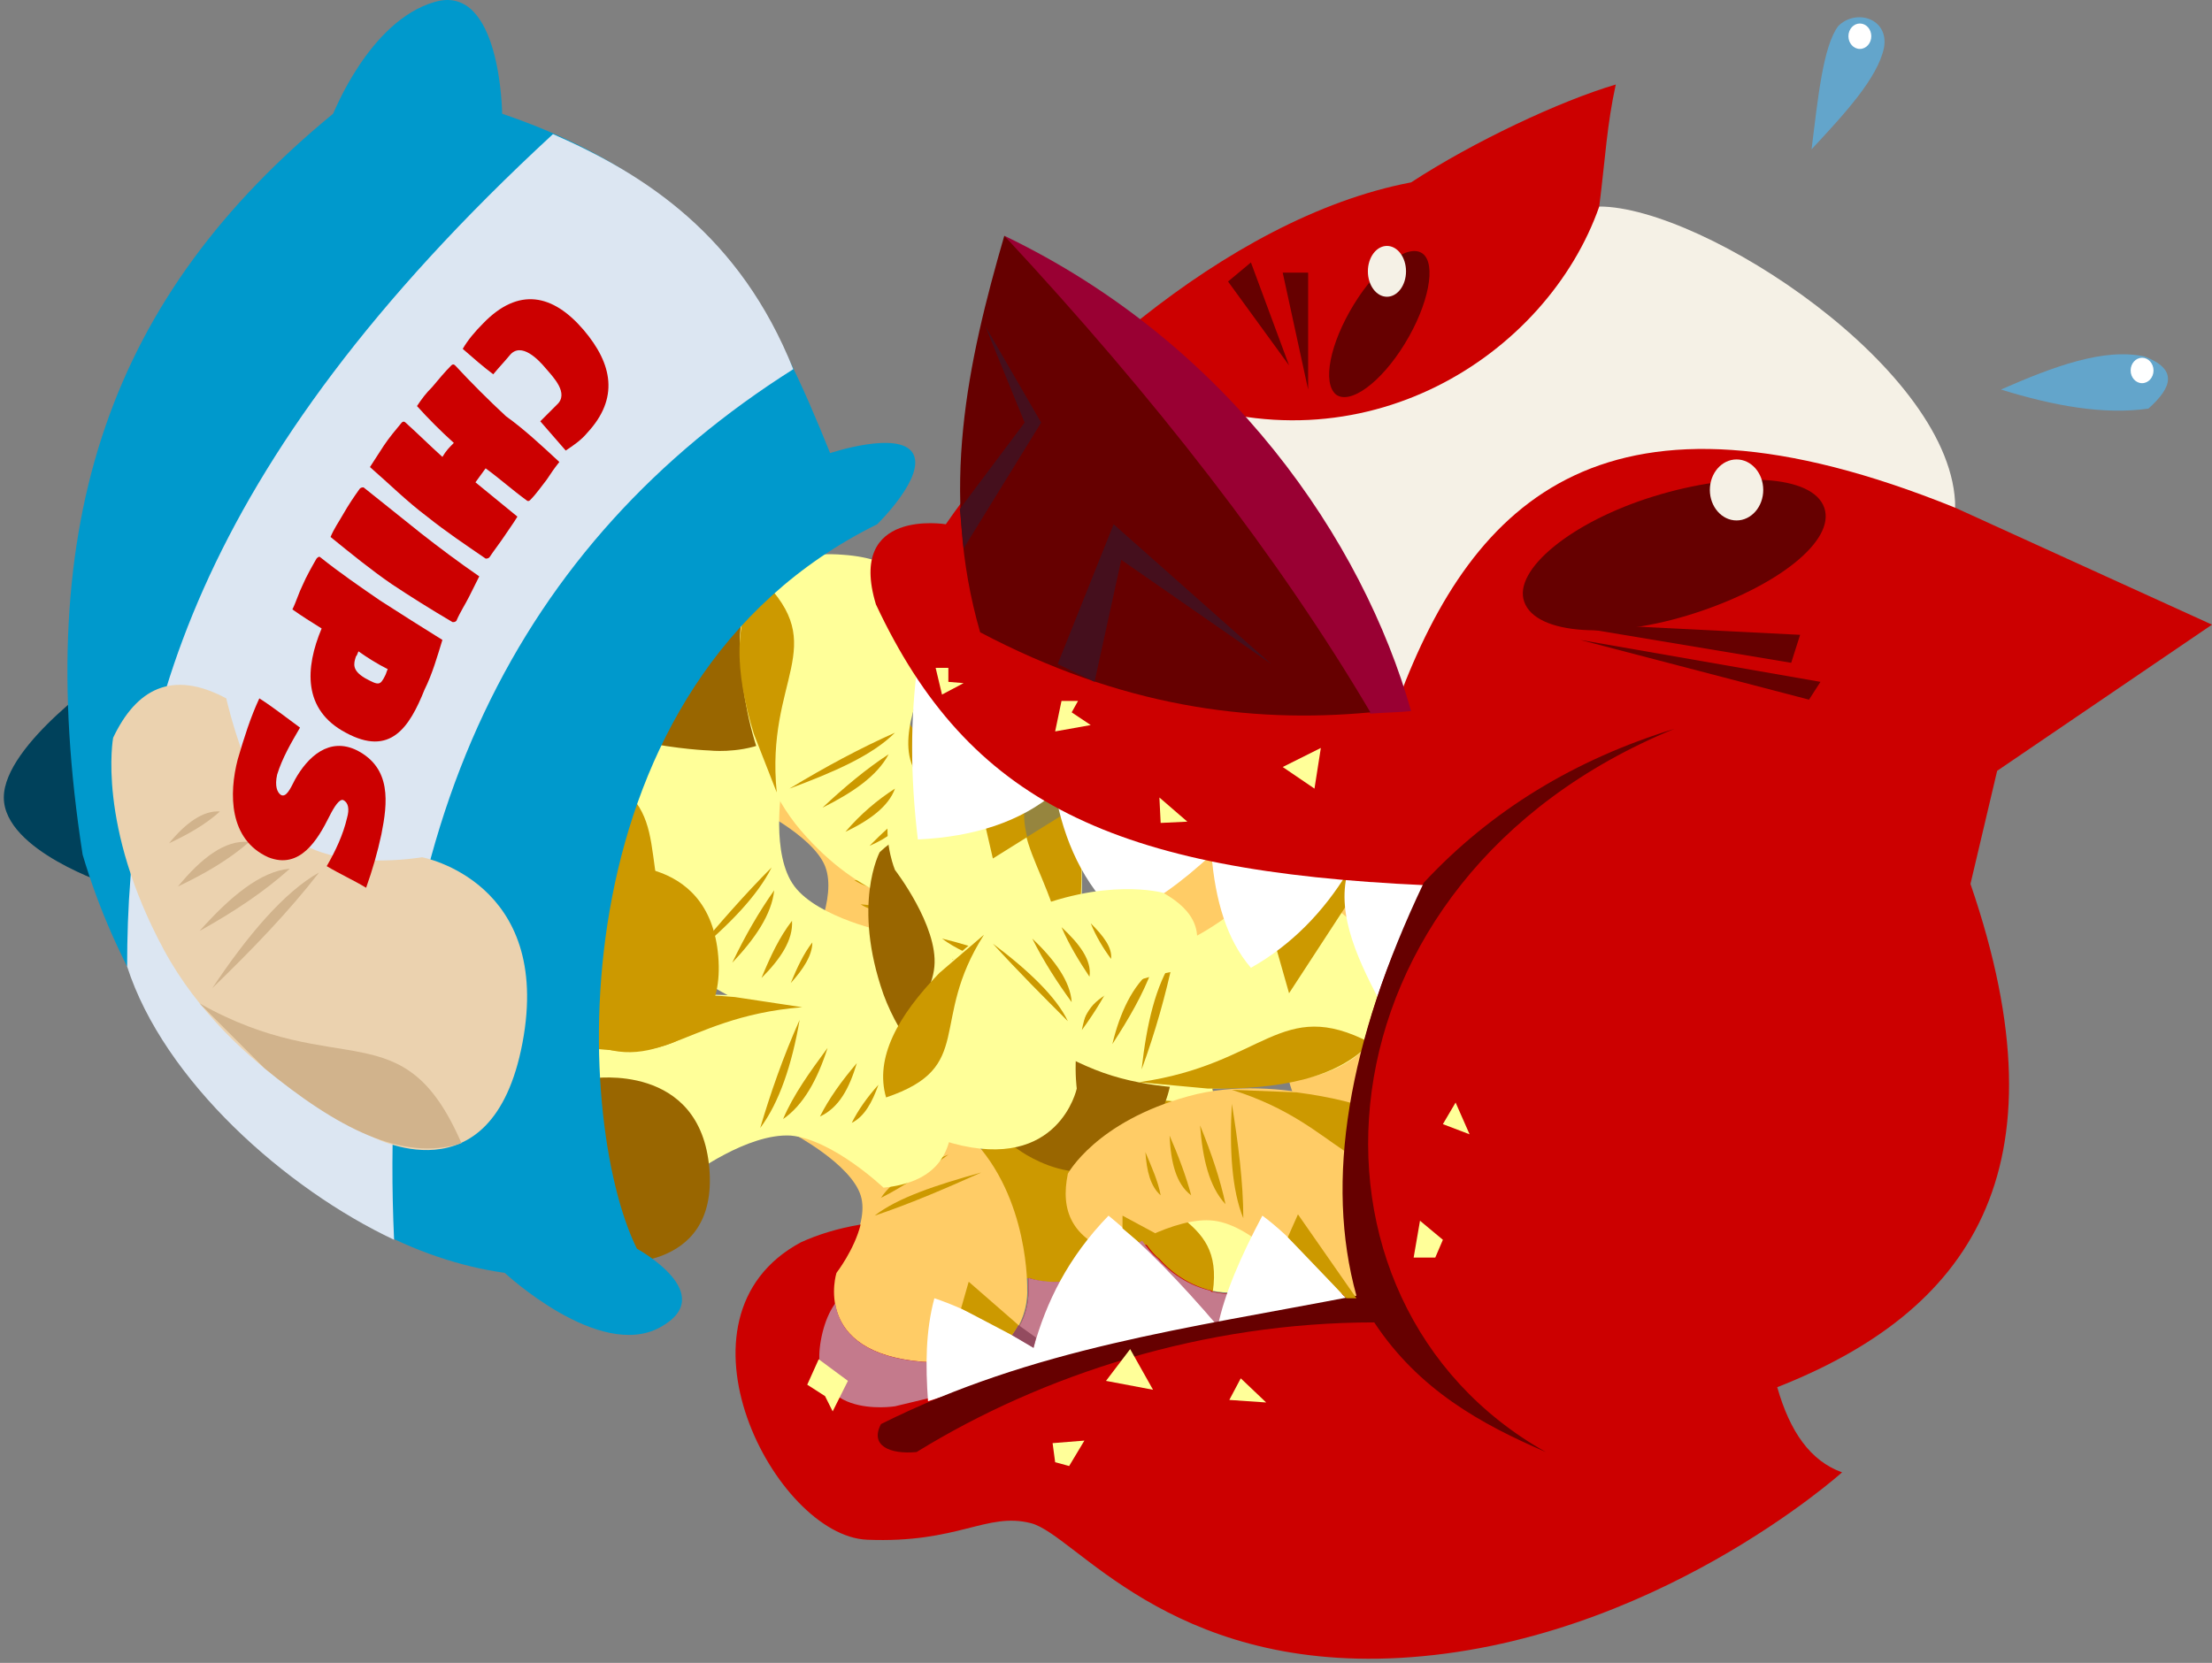<?xml version="1.0" encoding="utf-8"?>
<!-- Generator: Adobe Illustrator 16.0.0, SVG Export Plug-In . SVG Version: 6.00 Build 0)  -->
<!DOCTYPE svg PUBLIC "-//W3C//DTD SVG 1.1//EN" "http://www.w3.org/Graphics/SVG/1.1/DTD/svg11.dtd">
<svg version="1.1" id="Capa_2" xmlns="http://www.w3.org/2000/svg" xmlns:xlink="http://www.w3.org/1999/xlink" viewBox="0 0 512 385" xml:space="preserve">
<rect x="0" y="0" width="512" height="385" fill="#808080" stroke="none"/>
<path fill="#FFFF99" d="M272.772,148.155c-15.89-16.184-32.367-2.06-32.367-2.06s-20.01,14.124-23.246,31.484
	c-3.531,17.361,5.296,26.189,5.296,26.189c7.356,4.119,14.713,4.413,22.069-1.766c0,0-2.942-12.653,2.354-18.833
	c5.297-6.179,20.893-9.121,20.893-9.121S288.957,164.633,272.772,148.155z"/>
<path fill="#CC9900" d="M255.706,140.209c-11.182,0.883-20.598,8.239-28.837,18.833l-6.768,10.593
	C238.639,153.451,254.529,158.453,255.706,140.209z"/>
<path fill="#CC9900" d="M222.75,170.812c9.71,4.12,18.832,6.769,26.188,7.063C241.288,175.226,232.166,172.871,222.75,170.812z"/>
<path fill="#CC9900" d="M224.515,177.874c7.355,2.354,14.418,3.236,19.715,2.06C238.344,178.757,231.577,178.168,224.515,177.874z"
	/>
<path fill="#CC9900" d="M223.927,183.759c5.885,1.766,11.182,2.648,15.301,1.177C234.519,184.053,229.223,183.759,223.927,183.759z"
	/>
<path fill="#CC9900" d="M235.991,189.939c-3.237-0.589-7.063-0.883-10.888-0.883C229.223,190.527,233.049,191.115,235.991,189.939z"
	/>
<path fill="#FFCC66" d="M176.258,159.042c20.304-12.653,32.073,5.591,32.073,5.591s15.007,18.832,12.947,37.075
	c-2.06,18.244-12.947,25.012-12.947,25.012c-8.239,2.354-15.595,1.177-20.892-6.768c0,0,6.474-12.064,3.531-19.421
	s-17.361-14.124-17.361-14.124S155.954,171.695,176.258,159.042z"/>
<path fill="#CC9900" d="M195.09,155.217c10.593,3.53,17.361,13.241,22.363,25.6l3.531,12.064
	C207.448,172.283,190.97,173.46,195.09,155.217z"/>
<path fill="#CC9900" d="M217.747,193.175c-10.593,1.766-20.303,2.648-27.365,0.883C198.621,193.469,208.037,193.175,217.747,193.175
	z"/>
<path fill="#CC9900" d="M213.922,199.943c-7.944,0.589-14.713,0-19.715-2.647C200.386,197.589,206.86,198.472,213.922,199.943z"/>
<path fill="#CC9900" d="M212.745,206.122c-6.18,0.589-11.476,0-15.007-2.354C202.446,204.063,207.448,204.946,212.745,206.122z"/>
<path fill="#CC9900" d="M199.209,209.36c3.531,0.294,7.063,0.882,10.888,1.765C205.682,211.419,201.857,211.124,199.209,209.36z"/>
<path fill="#FFFF99" d="M325.444,167.869c-7.65-19.715-29.426-10.888-29.426-10.888s-25.012,7.945-35.898,23.246
	c-10.888,15.302-6.474,25.895-6.474,25.895c5.002,5.885,11.77,8.239,21.48,4.414c0,0,2.942-12.653,10.593-17.066
	c7.65-4.414,23.541-2.943,23.541-2.943S333.094,187.584,325.444,167.869z"/>
<path fill="#CC9900" d="M312.791,155.805c-10.887-2.06-22.952,2.06-35.311,9.711l-11.182,7.944
	C291.016,163.455,303.67,172.283,312.791,155.805z"/>
<path fill="#CC9900" d="M268.653,175.226c7.356,6.474,14.713,11.771,21.48,13.83C283.66,184.348,276.303,179.934,268.653,175.226z"
	/>
<path fill="#CC9900" d="M267.181,182.288c6.18,4.119,12.064,7.062,17.655,7.355C279.54,186.996,273.655,184.642,267.181,182.288z"/>
<path fill="#CC9900" d="M263.65,187.879c4.708,3.236,9.122,5.59,13.83,5.296C273.655,190.822,268.653,189.35,263.65,187.879z"/>
<path fill="#CC9900" d="M272.478,196.706c-2.942-1.472-6.18-2.648-10.005-3.825C266.005,195.53,269.241,197,272.478,196.706z"/>
<path fill="#CC9900" d="M227.163,289.691c17.067,15.595,32.662,0.588,32.662,0.588s18.538-15.301,20.598-32.662
	c2.061-17.36-7.355-25.895-7.355-25.895c-7.651-3.825-15.008-3.825-22.069,2.943c0,0,3.825,12.652-0.589,19.126
	c-4.708,6.474-20.009,10.299-20.009,10.299S209.802,274.389,227.163,289.691z"/>
<path fill="#CC9900" d="M244.818,296.752c11.182-1.472,20.01-9.416,27.366-20.304l5.885-10.887
	C260.708,282.628,244.524,278.509,244.818,296.752z"/>
<path fill="#CC9900" d="M275.127,264.679c-10.005-3.531-19.421-5.886-26.777-5.886C256.589,261.148,265.711,262.913,275.127,264.679
	z"/>
<path fill="#CC9900" d="M272.772,257.616c-7.65-1.766-14.713-2.648-20.009-1.177C258.942,257.616,265.711,257.91,272.772,257.616z"
	/>
<path fill="#CC9900" d="M273.067,251.732c-5.886-1.472-11.477-2.06-15.302-0.294C262.473,252.026,267.77,252.026,273.067,251.732z"
	/>
<path fill="#CC9900" d="M260.414,246.141c3.236,0.589,7.063,0.589,10.888,0.294C267.181,245.258,263.356,244.964,260.414,246.141z"
	/>
<path fill="#FFFF99" d="M299.256,294.104c-19.127,13.536-32.368-3.825-32.368-3.825s-16.479-17.949-15.89-36.193
	c0.589-18.243,10.888-25.6,10.888-25.6c7.944-2.942,15.301-1.766,21.48,5.885c0,0-5.591,12.359-2.061,19.715
	c3.531,7.356,18.538,13.242,18.538,13.242S318.382,280.569,299.256,294.104z"/>
<path fill="#CC9900" d="M280.718,299.107c-10.888-2.943-18.538-12.064-24.423-24.424l-4.414-12.063
	C266.887,282.628,283.366,280.569,280.718,299.107z"/>
<path fill="#CC9900" d="M255.117,262.031c10.594-2.354,20.01-3.531,27.366-2.354C273.949,260.854,264.828,261.737,255.117,262.031z"
	/>
<path fill="#CC9900" d="M258.354,255.263c7.944-0.883,14.713-0.883,20.009,1.471C271.889,257.029,265.416,256.146,258.354,255.263z"
	/>
<path fill="#CC9900" d="M258.942,249.083c6.18-0.883,11.477-0.589,15.302,1.766C269.241,250.849,264.239,249.966,258.942,249.083z"
	/>
<path fill="#CC9900" d="M272.184,245.258c-3.531,0-7.063-0.589-10.888-1.177C265.711,243.492,269.536,243.492,272.184,245.258z"/>
<path fill="#FFCC66" d="M213.334,315.584c25.894,2.06,24.423-17.066,24.423-17.066s0.588-21.187-12.947-35.017
	c-13.536-13.829-27.66-15.007-27.66-15.007c-8.827,1.178-14.124,5.297-13.83,13.83c0,0,13.536,7.063,15.89,14.419
	c2.354,7.355-5.885,18.243-5.885,18.243S187.439,313.231,213.334,315.584z"/>
<path fill="#CC9900" d="M227.163,271.447c-10.593,2.942-19.42,5.885-24.717,10.005C210.39,278.803,218.63,275.272,227.163,271.447z"
	/>
<path fill="#CC9900" d="M219.512,267.327c-7.062,2.647-12.947,5.885-15.596,10.004C209.214,274.683,214.217,271.153,219.512,267.327
	z"/>
<path fill="#CC9900" d="M214.51,262.913c-5.885,2.06-10.005,4.414-11.476,7.944C206.86,268.798,210.685,265.856,214.51,262.913z"/>
<path fill="#CC9900" d="M200.386,265.562c2.942-1.472,5.591-3.531,8.239-5.591C204.506,261.442,201.563,263.207,200.386,265.562z"/>
<path fill="#FFFF99" d="M284.837,228.486c9.416,18.832-15.89,22.657-15.89,22.657s-27.071,5.886-48.552-0.883
	c-21.48-6.768-26.482-17.066-26.482-17.066c-0.589-7.063,3.236-12.064,14.418-13.83c0,0,12.653,8.533,22.657,8.239
	c10.005-0.294,22.069-9.122,22.069-9.122S275.421,209.654,284.837,228.486z"/>
<path fill="#CC9900" d="M284.248,244.081c-7.355,7.062-20.892,9.416-37.37,9.416l-15.89-0.883
	C259.825,248.494,263.062,235.548,284.248,244.081z"/>
<path fill="#CC9900" d="M231.577,249.966c0.883-8.533,2.942-16.184,6.768-20.892C236.579,235.548,234.225,242.61,231.577,249.966z"
	/>
<path fill="#CC9900" d="M224.515,245.258c1.765-6.18,4.413-11.182,8.827-14.124C231.283,235.548,228.046,240.256,224.515,245.258z"
	/>
<path fill="#CC9900" d="M217.159,242.61c1.177-4.708,3.236-8.827,7.356-10.593C222.75,235.548,220.395,239.078,217.159,242.61z"/>
<path fill="#CC9900" d="M217.159,231.428c-1.178,2.648-2.942,5.002-5.297,7.65C213.039,235.548,214.51,232.9,217.159,231.428z"/>
<path fill="#FFFF99" d="M152.423,166.399c-25.011,6.768-14.418,27.953-14.418,27.953s9.416,24.129,28.543,35.017
	c19.126,10.888,32.661,7.063,32.661,7.063c7.651-4.709,10.888-11.182,6.18-20.599c0,0-15.89-3.236-21.48-10.593
	s-2.942-22.951-2.942-22.951S177.434,159.63,152.423,166.399z"/>
<path fill="#CC9900" d="M136.828,178.168c-2.942,10.593,2.06,22.069,11.476,34.428l10.005,10.888
	C145.949,199.355,157.719,187.584,136.828,178.168z"/>
<path fill="#CC9900" d="M160.368,221.129c8.533-7.062,15.007-13.83,18.243-20.304C172.432,207.005,166.548,213.773,160.368,221.129z
	"/>
<path fill="#CC9900" d="M169.49,222.895c5.296-5.591,9.121-11.182,9.71-16.772C175.669,211.124,172.432,216.715,169.49,222.895z"/>
<path fill="#CC9900" d="M176.258,226.426c4.414-4.414,7.356-8.828,7.062-13.241C180.377,217.01,178.317,221.423,176.258,226.426z"/>
<path fill="#CC9900" d="M188.028,218.187c-2.061,2.648-3.531,5.885-5.003,9.416C185.968,224.366,188.028,221.129,188.028,218.187z"
	/>
<path fill="#FFFF99" d="M129.471,257.616c-7.356-23.834,18.243-26.188,18.243-26.188s27.66-4.708,48.258,5.002
	c20.598,9.711,24.423,22.952,24.423,22.952c-0.294,8.533-4.414,14.418-15.89,15.596c0,0-11.77-11.182-21.48-12.064
	c-10.005-0.589-22.951,9.122-22.951,9.122S136.828,281.451,129.471,257.616z"/>
<path fill="#996600" d="M164.193,270.564c2.06,24.717-23.54,21.774-23.54,21.774s-28.248-0.883-46.198-14.712
	c-17.949-13.83-19.126-27.366-19.126-27.366c2.06-8.239,7.356-13.241,18.832-12.064c0,0,9.122,13.242,18.538,15.89
	c9.416,2.648,24.423-4.413,24.423-4.413S162.134,245.847,164.193,270.564z"/>
<path fill="#CC9900" d="M166.253,221.423c2.06,24.718-23.54,21.775-23.54,21.775s-28.248-0.883-46.197-14.713
	c-17.95-13.83-19.127-27.365-19.127-27.365c2.06-8.239,7.356-13.241,18.832-12.064c0,0,9.122,13.241,18.538,15.89
	s24.423-4.414,24.423-4.414S164.193,196.706,166.253,221.423z"/>
<path fill="#996600" d="M187.733,151.98c2.06,24.718-23.54,21.774-23.54,21.774s-28.248-0.883-46.197-14.712
	c-17.95-13.83-19.127-27.366-19.127-27.366c2.06-8.238,7.356-13.241,18.832-12.064c0,0,9.122,13.242,18.538,15.89
	c9.416,2.648,24.423-4.413,24.423-4.413S185.674,127.263,187.733,151.98z"/>
<path fill="#CC9900" d="M131.825,239.078c8.239-7.944,21.775-9.71,38.253-8.239l15.596,2.354
	C156.543,235.548,151.835,251.143,131.825,239.078z"/>
<path fill="#CC9900" d="M185.085,236.136c-1.766,10.299-4.708,19.127-9.121,25.012C178.317,253.202,181.26,244.669,185.085,236.136z
	"/>
<path fill="#CC9900" d="M191.558,242.61c-2.354,7.356-5.591,13.241-10.299,16.479C183.614,253.497,187.439,248.2,191.558,242.61z"/>
<path fill="#CC9900" d="M198.327,246.141c-1.766,5.885-4.12,10.299-8.534,12.358C191.853,254.38,194.796,250.26,198.327,246.141z"/>
<path fill="#CC9900" d="M197.149,259.971c1.472-2.942,3.531-5.886,6.18-8.828C201.857,255.263,200.092,258.499,197.149,259.971z"/>
<path fill="#FFFF99" d="M195.09,128.44c-25.895-2.06-23.834,21.48-23.834,21.48s0,25.895,14.124,42.372
	c14.124,16.479,28.248,17.655,28.248,17.655c8.827-1.766,14.124-6.768,13.241-17.066c0,0-13.83-8.239-16.184-17.066
	c-2.354-8.828,5.296-22.363,5.296-22.363S220.984,130.205,195.09,128.44z"/>
<path fill="#CC9900" d="M176.258,134.031c-6.768,8.827-6.18,21.48-1.766,35.898l5.297,13.536
	C177.14,156.982,192.441,149.92,176.258,134.031z"/>
<path fill="#CC9900" d="M182.731,182.582c10.299-3.825,19.126-7.65,24.423-12.947C199.209,173.166,190.97,177.579,182.731,182.582z"
	/>
<path fill="#CC9900" d="M190.382,186.996c7.063-3.531,12.653-7.356,15.301-12.359C200.68,177.874,195.384,182.288,190.382,186.996z"
	/>
<path fill="#CC9900" d="M195.678,192.587c5.591-2.648,10.004-5.886,11.476-10.005C203.035,185.231,199.209,188.467,195.678,192.587z
	"/>
<path fill="#CC9900" d="M209.508,188.761c-2.942,1.766-5.591,4.414-8.238,7.063C205.388,194.058,208.626,191.704,209.508,188.761z"
	/>
<path fill="#996600" d="M267.77,259.382c-11.771,22.069-32.073,6.768-32.073,6.768s-23.541-15.007-31.191-35.898
	c-7.356-20.892-0.883-32.956-0.883-32.956c6.18-5.886,13.536-7.356,22.657-0.589c0,0,0.295,15.89,7.063,22.952
	c6.768,7.062,23.246,8.827,23.246,8.827S279.835,237.313,267.77,259.382z"/>
<path fill="#CC9900" d="M212.156,237.902c8.828-6.18,17.067-10.888,24.423-12.064C229.223,230.251,220.984,234.076,212.156,237.902z
	"/>
<path fill="#FFCC66" d="M327.798,264.679c24.718-8.239,12.653-28.837,12.653-28.837s-10.888-23.54-30.896-33.251
	c-19.716-9.71-33.251-5.002-33.251-5.002c-7.356,5.002-10.005,11.771-4.708,20.892c0,0,16.184,2.06,22.069,9.122
	c5.885,7.063,4.708,22.657,4.708,22.657S303.081,272.918,327.798,264.679z"/>
<path fill="#CC9900" d="M342.51,251.732c2.354-10.593-3.531-22.069-13.83-33.545l-10.593-10.299
	C331.918,231.428,321.03,243.786,342.51,251.732z"/>
<path fill="#CC9900" d="M316.028,210.241c-7.945,7.356-14.124,14.713-16.772,21.187C305.14,225.249,310.731,217.893,316.028,210.241
	z"/>
<path fill="#CC9900" d="M307.2,209.065c-5.002,5.886-8.533,11.771-8.533,17.361C301.609,221.423,304.552,215.538,307.2,209.065z"/>
<path fill="#CC9900" d="M300.138,206.122c-4.12,4.708-6.769,9.122-6.18,13.536C296.312,215.832,298.373,211.124,300.138,206.122z"/>
<path fill="#CC9900" d="M288.957,215.244c1.765-2.942,3.236-6.18,4.413-9.711C290.427,208.771,288.368,212.007,288.957,215.244z"/>
<path fill="#FFFF99" d="M318.382,222.601c8.828,23.246-16.478,27.071-16.478,27.071s-27.366,6.474-48.553-2.061
	c-21.186-8.533-25.894-21.186-25.894-21.186c-0.295-8.533,3.53-14.713,14.712-16.479c0,0,12.359,10.593,22.363,10.593
	c10.005,0,22.363-10.593,22.363-10.593S309.554,199.355,318.382,222.601z"/>
<path fill="#CC9900" d="M317.205,241.433c-7.65,8.239-21.187,10.887-37.665,10.593l-15.89-1.471
	C292.782,246.435,296.312,230.545,317.205,241.433z"/>
<path fill="#CC9900" d="M264.239,247.612c1.177-10.593,3.237-19.42,7.356-25.6C269.83,230.251,267.476,238.784,264.239,247.612z"/>
<path fill="#CC9900" d="M257.471,241.727c1.766-7.356,4.708-13.535,9.122-17.066C264.533,230.251,261.297,235.842,257.471,241.727z"
	/>
<path fill="#CC9900" d="M250.409,238.49c1.178-5.886,3.531-10.594,7.65-12.947C256.295,229.662,253.646,234.076,250.409,238.49z"/>
<path fill="#CC9900" d="M250.704,224.66c-1.178,2.942-3.237,6.179-5.297,9.122C246.29,229.662,247.76,226.426,250.704,224.66z"/>
<path fill="#FFCC66" d="M332.212,287.63c12.064-22.068-11.182-29.425-11.182-29.425s-24.718-10.299-45.903-4.414
	c-21.48,5.885-27.954,17.949-27.954,17.949c-1.766,8.533,0.883,15.007,11.182,18.538c0,0,13.535-8.827,22.657-7.65
	c9.416,1.177,19.421,13.535,19.421,13.535S319.853,309.993,332.212,287.63z"/>
<path fill="#CC9900" d="M333.977,268.798c-5.885-9.416-18.244-13.83-33.839-15.89l-15.008-0.589
	C311.614,260.559,312.497,276.743,333.977,268.798z"/>
<path fill="#CC9900" d="M285.131,255.557c-0.588,10.593,0,20.009,2.648,26.482C287.779,273.8,286.602,264.679,285.131,255.557z"/>
<path fill="#CC9900" d="M277.775,260.559c0.588,7.651,2.06,14.124,5.885,18.244C282.483,273.212,280.423,267.032,277.775,260.559z"
	/>
<path fill="#CC9900" d="M270.713,262.913c0.294,6.179,1.472,11.182,5.002,13.83C274.538,272.329,272.772,267.621,270.713,262.913z"
	/>
<path fill="#CC9900" d="M268.653,276.743c-0.589-3.237-2.06-6.474-3.531-10.005C265.416,271.153,266.299,274.683,268.653,276.743z"
	/>
<path fill="#FFFF99" d="M222.75,172.283c24.717-6.474,26.776,17.949,26.776,17.949s4.414,26.777-6.179,46.492
	c-10.594,19.715-24.129,23.246-24.129,23.246c-8.828-0.295-14.713-4.414-15.89-15.596c0,0,12.064-10.888,12.947-20.598
	c0.883-9.416-9.122-22.363-9.122-22.363S197.738,179.051,222.75,172.283z"/>
<path fill="#CC9900" d="M243.935,226.426c-10.593-2.06-20.009-4.708-25.894-9.122C226.575,219.364,235.108,222.601,243.935,226.426z
	"/>
<path fill="#CC9900" d="M237.168,232.311c-7.65-2.354-13.535-5.591-16.772-10.299C225.986,224.66,231.577,228.192,237.168,232.311z"
	/>
<path fill="#CC9900" d="M233.343,239.078c-5.885-1.766-10.593-4.119-12.653-8.239C224.809,232.605,228.928,235.548,233.343,239.078z
	"/>
<path fill="#CC9900" d="M219.219,237.608c2.942,1.471,6.179,3.531,9.122,5.885C223.927,242.316,220.395,240.55,219.219,237.608z"/>
<polygon fill="#CC9900" points="289.839,199.943 298.373,229.957 316.028,202.886 "/>
<path fill="#CC9900" d="M241.876,175.226c7.945,7.944,9.416,21.187,7.945,37.076l-2.648,14.712
	C245.113,199.06,228.928,194.352,241.876,175.226z"/>
<polygon fill="#CC9900" points="223.927,173.166 229.811,198.766 248.643,186.996 241.876,175.226 "/>
<path fill="#96853E" d="M237.757,193.764l10.887-6.768l0,0l-6.768-11.771C236.874,182.876,236.285,188.173,237.757,193.764z"/>
<path fill="#FFFFFF" d="M212.451,153.451c-1.766,12.652-1.766,26.188,0,40.9c12.946-0.588,23.834-4.119,31.779-10.887
	c2.06,11.182,6.474,21.186,14.712,28.837c7.945-2.942,14.713-8.239,21.48-14.419c0.883,10.594,3.531,19.715,9.122,26.188
	c9.416-5.296,16.772-12.947,22.363-22.068c-2.648,10.004,2.648,20.892,8.533,31.779l20.304-38.842l-91.513-30.603L212.451,153.451z"
	/>
<path fill="#CC0000" d="M462.271,178.462L512,144.623l-59.438-27.071c-4.12-32.367-40.901-57.379-82.391-69.737
	c1.471-11.771,1.766-18.833,3.825-28.249c-12.947,3.825-32.956,13.242-47.375,22.658c-43.255,8.238-86.805,48.846-107.696,79.153
	c0,0-22.952-3.825-16.185,18.538c21.48,45.903,55.025,61.793,127.118,65.03c-18.833,36.193-21.48,68.267-15.596,95.632
	c0,0-6.768-2.06-17.067-4.708c-6.179,3.825-11.77,4.12-16.184,3.237l0,0c-0.294,0-0.294,0-0.589-0.295
	c-6.179-1.471-10.299-5.296-12.063-7.356c-1.178-0.883-2.061-2.06-2.943-3.236c-0.883,0-1.471-0.294-2.354-0.294
	c-1.472,1.177-2.648,2.354-4.12,3.236c-2.06,1.766-6.768,5.002-12.946,5.591c-0.295,0-0.295,0-0.589,0l0,0
	c-2.354,0.294-4.708,0-7.356-0.883c0,1.472,0,2.354,0,2.354s1.766,19.126-24.423,17.066c-25.895-2.06-20.01-20.598-20.01-20.598
	s4.12-5.297,5.591-11.182c-5.296,0.883-10.004,2.354-13.829,4.119c-32.368,17.361-5.886,67.973,15.301,68.855
	s27.66-6.474,37.959-3.825c10.299,2.647,31.484,34.133,85.333,31.19c58.263-3.236,102.4-42.961,102.4-42.961
	c-7.356-2.648-12.064-9.416-15.007-19.715c44.138-17.36,67.678-49.729,44.727-116.524L462.271,178.462z"/>
<path fill="#C47A8C" d="M300.432,296.458c0,0-0.589-0.883-1.766-1.766c-7.063,4.708-12.947,5.591-17.949,4.414l0,0
	c-0.295,0-0.295,0-0.589-0.295c-6.18-1.471-10.299-5.296-12.064-7.356c-1.471-1.177-2.648-2.647-3.825-4.413
	c-0.883,0.588-1.766,0.883-2.354,1.471c-1.178,1.178-1.766,1.766-1.766,1.766s-9.416,9.416-22.069,5.591c0,1.472,0,2.354,0,2.354
	s1.766,19.126-24.423,17.066c-15.007-1.177-19.421-7.945-20.304-13.536c-1.471,2.061-2.354,4.414-2.942,6.769
	c-5.002,20.598,16.772,17.066,16.772,17.066l106.814-25.6C306.317,300.577,300.432,296.458,300.432,296.458z"/>
<path fill="#00415B" d="M0.883,184.642c0-12.358,24.718-29.131,24.718-29.131v49.435C25.6,204.946,0.883,197,0.883,184.642z"/>
<path fill="#FFFFFF" d="M315.145,304.698c-8.239-9.417-16.479-18.538-22.952-23.246c-5.002,9.416-8.827,18.243-10.299,25.6
	c-8.533-10.005-17.066-18.832-25.306-25.6c-9.416,9.71-14.419,20.009-17.361,30.602c-7.356-4.413-15.007-8.827-22.951-11.476
	c-2.06,7.65-2.06,15.596-1.472,23.835C246.584,314.114,280.423,307.934,315.145,304.698z"/>
<path fill="#F5F1E6" d="M269.536,91.364c45.903,18.538,88.57-9.122,100.635-43.549c24.129,0,82.391,37.958,82.391,69.737
	c-80.625-32.662-111.521-2.06-128.883,44.433L269.536,91.364z"/>
<path fill="#990033" d="M232.46,54.582c52.083,25.012,82.979,70.62,94.161,110.051c-2.648,0.294-5.591,0.294-9.416,0.588
	L232.46,54.582z"/>
<path fill="#660000" d="M232.46,54.582c35.017,37.664,63.559,74.446,84.745,110.345c-28.248,2.648-57.968-1.472-90.336-18.538
	C217.453,113.727,223.927,84.007,232.46,54.582z"/>
<polygon fill="#450F1D" points="228.046,75.474 240.993,97.837 223.044,126.968 222.161,117.847 237.168,97.837 "/>
<polygon fill="#450F1D" points="294.253,153.745 257.765,121.377 244.818,153.745 253.351,157.865 259.531,129.616 "/>
<path fill="#660000" d="M203.918,329.708c-2.648,5.003,2.06,7.063,8.238,6.474c29.132-17.949,66.502-30.014,105.932-30.014
	c10.299,15.596,24.717,23.54,39.725,30.014c-61.794-34.722-55.614-132.413,29.719-167.43c-22.951,7.063-42.372,18.832-57.968,35.604
	c-17.655,37.076-22.951,69.149-15.595,95.632C274.538,307.64,239.227,312.053,203.918,329.708z"/>
<path fill="#660000" d="M392.239,141.975c-19.126,6.18-36.781,5.003-39.43-2.647c-2.648-7.356,10.888-18.538,30.014-24.424
	c19.127-5.885,36.782-5.002,39.43,2.648C424.901,125.202,411.366,135.796,392.239,141.975z"/>
<path fill="#660000" d="M325.15,79.594c-5.591,9.121-12.653,14.124-15.891,11.77c-3.236-2.648-1.471-11.77,4.12-20.892
	s12.652-14.124,15.89-11.771C332.506,61.056,330.74,70.472,325.15,79.594z"/>
<path fill="#0099CC" d="M100.635,0.44c15.301-4.414,15.596,25.895,15.596,25.895c49.435,16.772,63.264,47.374,75.917,78.565
	c0,0,15.89-5.297,19.126,0c3.237,5.296-8.238,16.478-8.238,16.478c-74.446,36.782-70.621,137.416-55.614,167.725
	c0,0,19.421,10.593,5.297,18.243c-14.124,7.651-35.899-12.652-35.899-12.652c-42.078-5.885-82.685-46.198-97.691-96.81
	C7.062,120.2,25.894,68.412,77.094,26.334C77.094,26.628,85.334,4.854,100.635,0.44z"/>
<path fill="#FFFF99" d="M220.395,264.679c-24.717-6.769-13.535-24.423-13.535-24.423s10.004-20.304,29.425-28.837
	s32.956-4.708,32.956-4.708c7.356,4.119,10.299,9.71,5.591,17.655c0,0-15.89,2.06-21.774,8.238
	c-5.591,6.18-3.825,19.421-3.825,19.421S245.113,271.447,220.395,264.679z"/>
<path fill="#CC9900" d="M205.094,254.085c-2.648-9.121,2.648-18.832,12.358-28.836l10.299-8.828
	C214.804,236.725,225.986,247.024,205.094,254.085z"/>
<path fill="#CC9900" d="M229.811,218.481c8.239,6.18,14.713,12.358,17.361,17.949C241.582,230.84,235.697,224.954,229.811,218.481z"
	/>
<path fill="#CC9900" d="M238.933,217.304c5.297,5.002,8.827,10.005,9.122,14.713C244.818,227.603,241.582,222.601,238.933,217.304z"
	/>
<path fill="#CC9900" d="M245.701,214.656c4.12,3.825,7.063,7.65,6.474,11.476C249.821,222.601,247.467,218.776,245.701,214.656z"/>
<path fill="#CC9900" d="M257.177,222.012c-1.766-2.354-3.531-5.297-4.709-8.239C255.412,216.715,257.471,219.364,257.177,222.012z"
	/>
<path fill="#DCE6F2" d="M183.614,85.479c-63.265,40.019-96.81,105.048-92.396,201.563c-25.012-11.771-53.26-36.782-61.793-63.265
	c0-54.143,14.418-115.053,98.574-192.735C149.48,40.458,171.256,54.582,183.614,85.479z"/>
<path fill="#EBD2AF" d="M120.938,241.433c-7.063,37.37-35.311,21.48-35.311,21.48s-32.073-14.124-47.669-42.961
	s-11.771-49.141-11.771-49.141c5.297-11.182,13.536-15.89,26.188-9.121c0,0,5.297,23.834,15.302,32.073
	c10.004,8.239,30.014,4.708,30.014,4.708S128,204.063,120.938,241.433z"/>
<path fill="#D1B38C" d="M106.814,264.679c-13.536,4.413-28.837-3.531-45.609-17.361l-15.007-15.007
	C78.565,250.555,93.278,233.488,106.814,264.679z"/>
<path fill="#D1B38C" d="M49.14,228.78c8.239-12.358,16.772-22.363,24.717-26.776C66.796,211.124,58.262,219.952,49.14,228.78z"/>
<path fill="#D1B38C" d="M46.198,215.538c7.062-7.944,14.124-13.83,20.892-14.418C61.205,206.416,54.142,211.124,46.198,215.538z"/>
<path fill="#D1B38C" d="M41.195,205.24c5.297-6.474,10.888-10.888,16.479-10.299C52.966,199.06,47.375,202.297,41.195,205.24z"/>
<path fill="#D1B38C" d="M50.906,187.879c-3.237,2.942-7.356,5.296-11.771,7.355C42.961,190.527,47.081,187.584,50.906,187.879z"/>
<path fill="#CC0000" d="M135.945,100.192c-1.472,1.766-3.237,2.942-5.003,4.119c-2.06-2.354-3.825-4.414-5.885-6.768
	c1.472-1.472,2.354-2.354,3.825-3.825c2.942-2.648-0.883-6.474-2.648-8.533c-1.471-1.766-5.591-6.18-8.238-2.943
	c-1.472,1.766-2.354,2.648-3.826,4.414c-2.354-1.766-4.708-3.825-7.062-5.885c1.177-2.06,2.942-4.12,4.708-5.885
	c8.239-8.534,16.184-6.769,23.246,1.471C141.83,84.302,143.302,92.246,135.945,100.192z"/>
<path fill="#CC0000" d="M129.471,106.959c-1.177,1.471-1.766,2.354-2.942,4.119c-1.178,1.472-2.354,3.237-3.825,4.708
	c-0.295,0.295-0.589,0.295-0.883,0c-3.237-2.354-6.18-5.002-9.416-7.356c-0.883,1.178-1.472,2.061-2.354,3.237
	c3.237,2.648,6.474,5.297,9.71,7.944c-0.883,1.472-1.765,2.648-2.942,4.414c-1.177,1.766-2.354,3.237-3.53,5.003
	c-0.295,0.294-0.589,0.294-0.883,0.294c-4.708-3.237-9.122-6.18-13.536-9.711c-4.708-3.53-8.827-7.65-13.241-11.476
	c1.177-1.766,2.06-3.236,3.236-5.002c1.178-1.766,2.648-3.531,4.12-5.297c0.294-0.294,0.588-0.294,0.883,0
	c2.942,2.648,5.591,5.297,8.533,7.945c0.883-1.472,1.471-2.061,2.648-3.237c-2.942-2.648-5.886-5.591-8.533-8.533
	c1.177-1.766,2.06-2.942,3.53-4.414c1.472-1.766,2.942-3.53,4.414-5.002c0.294-0.294,0.589-0.294,0.883,0
	c3.825,4.119,7.65,7.944,11.771,11.771C121.232,99.309,125.351,103.134,129.471,106.959z"/>
<path fill="#CC0000" d="M110.933,133.442c-0.883,1.766-1.472,2.942-2.354,4.708c-0.882,1.766-2.06,3.531-2.942,5.591
	c-0.294,0.295-0.588,0.295-0.883,0.295c-5.002-2.943-9.71-5.886-14.124-8.828c-4.708-3.236-9.416-7.062-14.124-10.888
	c0.883-2.06,1.766-3.236,2.942-5.296c1.178-2.06,2.354-3.825,3.825-5.885c0.295-0.295,0.589-0.295,0.883-0.295
	c4.414,3.531,8.828,7.063,13.242,10.594C101.517,126.674,106.225,130.205,110.933,133.442z"/>
<path fill="#CC0000" d="M102.4,148.155c-1.177,3.825-2.354,7.944-4.12,11.476c-3.53,8.828-7.944,15.596-18.243,10.005
	c-10.005-5.297-9.416-15.007-5.591-24.129c-2.354-1.471-4.708-2.942-6.768-4.414c0.883-1.765,1.471-3.825,2.354-5.591
	c0.883-2.06,2.06-4.119,3.237-6.179c0.294-0.294,0.588-0.589,0.883-0.294c4.413,3.53,9.121,6.768,13.829,10.004
	C92.984,142.27,97.692,145.212,102.4,148.155z M82.39,151.98c-0.588,1.766-0.883,3.237,2.061,5.002
	c3.236,1.766,3.53,1.766,4.708-0.588c0.294-0.589,0.294-0.883,0.588-1.472c-2.354-1.177-4.708-2.648-6.768-4.119
	C82.685,151.391,82.685,151.686,82.39,151.98z"/>
<path fill="#CC0000" d="M69.444,168.458c-2.061,3.53-4.12,7.062-5.297,10.887c-0.589,2.648,0,4.12,0.883,4.708
	c1.177,0.589,2.06-1.177,3.236-3.53c2.942-5.297,7.945-10.005,14.419-6.769c7.944,4.12,7.062,12.064,5.591,19.421
	c-0.883,4.12-2.06,8.239-3.531,12.358c-2.942-1.765-6.18-3.236-9.122-5.002c2.06-3.531,3.825-7.356,4.708-11.182
	c0.589-2.06,0.295-3.531-0.883-4.119c-0.883-0.295-2.06,1.471-3.236,3.825c-2.648,5.296-6.768,12.358-14.124,9.416
	c-9.122-4.12-9.122-14.713-7.063-22.657c1.472-5.003,2.942-9.711,5.002-14.125C63.264,163.75,66.207,166.104,69.444,168.458z"/>
<polygon fill="#FFFF99" points="336.92,255.263 333.977,260.265 340.157,262.619 "/>
<polygon fill="#FFFF99" points="296.901,177.579 304.258,182.582 305.729,173.166 "/>
<polygon fill="#FFFF99" points="261.591,312.348 256,319.704 266.887,321.764 "/>
<polygon fill="#FFFF99" points="328.68,282.628 327.21,291.161 332.212,291.161 333.977,287.042 "/>
<polygon fill="#FFFF99" points="189.499,314.701 196.266,319.704 192.736,326.766 190.97,323.235 186.85,320.587 "/>
<polygon fill="#FFFF99" points="250.998,333.533 243.641,334.122 244.23,338.536 247.467,339.419 "/>
<polygon fill="#FFFF99" points="287.191,319.115 293.076,324.706 284.543,324.117 "/>
<polygon fill="#FFFF99" points="245.701,162.279 244.23,169.341 252.469,167.869 248.055,164.927 249.526,162.279 "/>
<polygon fill="#FFFF99" points="216.57,154.628 218.042,160.808 223.044,158.159 219.512,157.865 219.512,154.628 "/>
<polygon fill="#FFFF99" points="268.358,184.642 268.653,190.527 274.832,190.233 "/>
<polygon fill="#CC9900" points="259.825,284.394 259.825,281.451 267.476,285.571 263.65,287.63 "/>
<polygon fill="#CC9900" points="300.432,281.156 298.079,286.453 311.614,300.577 313.969,300.577 "/>
<polygon fill="#934B5F" points="235.697,306.757 234.225,309.111 239.227,312.053 239.816,309.699 "/>
<path fill="#CC9900" d="M224.22,296.752l-1.766,6.18l11.771,6.179c0.589-0.883,0.883-1.177,1.472-2.354L224.22,296.752z"/>
<polygon fill="#660000" points="416.662,146.978 358.106,144.035 414.602,153.451 "/>
<polygon fill="#660000" points="365.757,148.155 421.371,157.865 418.722,161.985 "/>
<polygon fill="#660000" points="302.787,90.187 302.787,63.115 296.901,63.115 "/>
<polygon fill="#660000" points="298.373,84.596 289.545,60.761 284.248,65.175 "/>
<ellipse fill="#F5F1E6" cx="321.03" cy="62.821" rx="4.414" ry="5.885"/>
<ellipse fill="#F5F1E6" cx="401.95" cy="113.432" rx="6.179" ry="7.062"/>
<path fill="#63A5CB" d="M419.31,34.573c1.472-11.77,2.648-23.834,6.18-28.542c4.119-4.12,11.771-1.766,10.593,5.002
	C434.612,18.095,426.961,26.334,419.31,34.573z"/>
<path fill="#63A5CB" d="M463.154,90.187c12.064-5.297,23.835-9.71,33.251-7.65c7.65,2.942,6.474,7.062,0.883,12.064
	C486.989,96.072,475.512,94.012,463.154,90.187z"/>
<ellipse fill="#FFFFFF" cx="430.492" cy="8.385" rx="2.648" ry="2.943"/>
<ellipse fill="#FFFFFF" cx="495.816" cy="85.773" rx="2.648" ry="2.942"/>
</svg>
